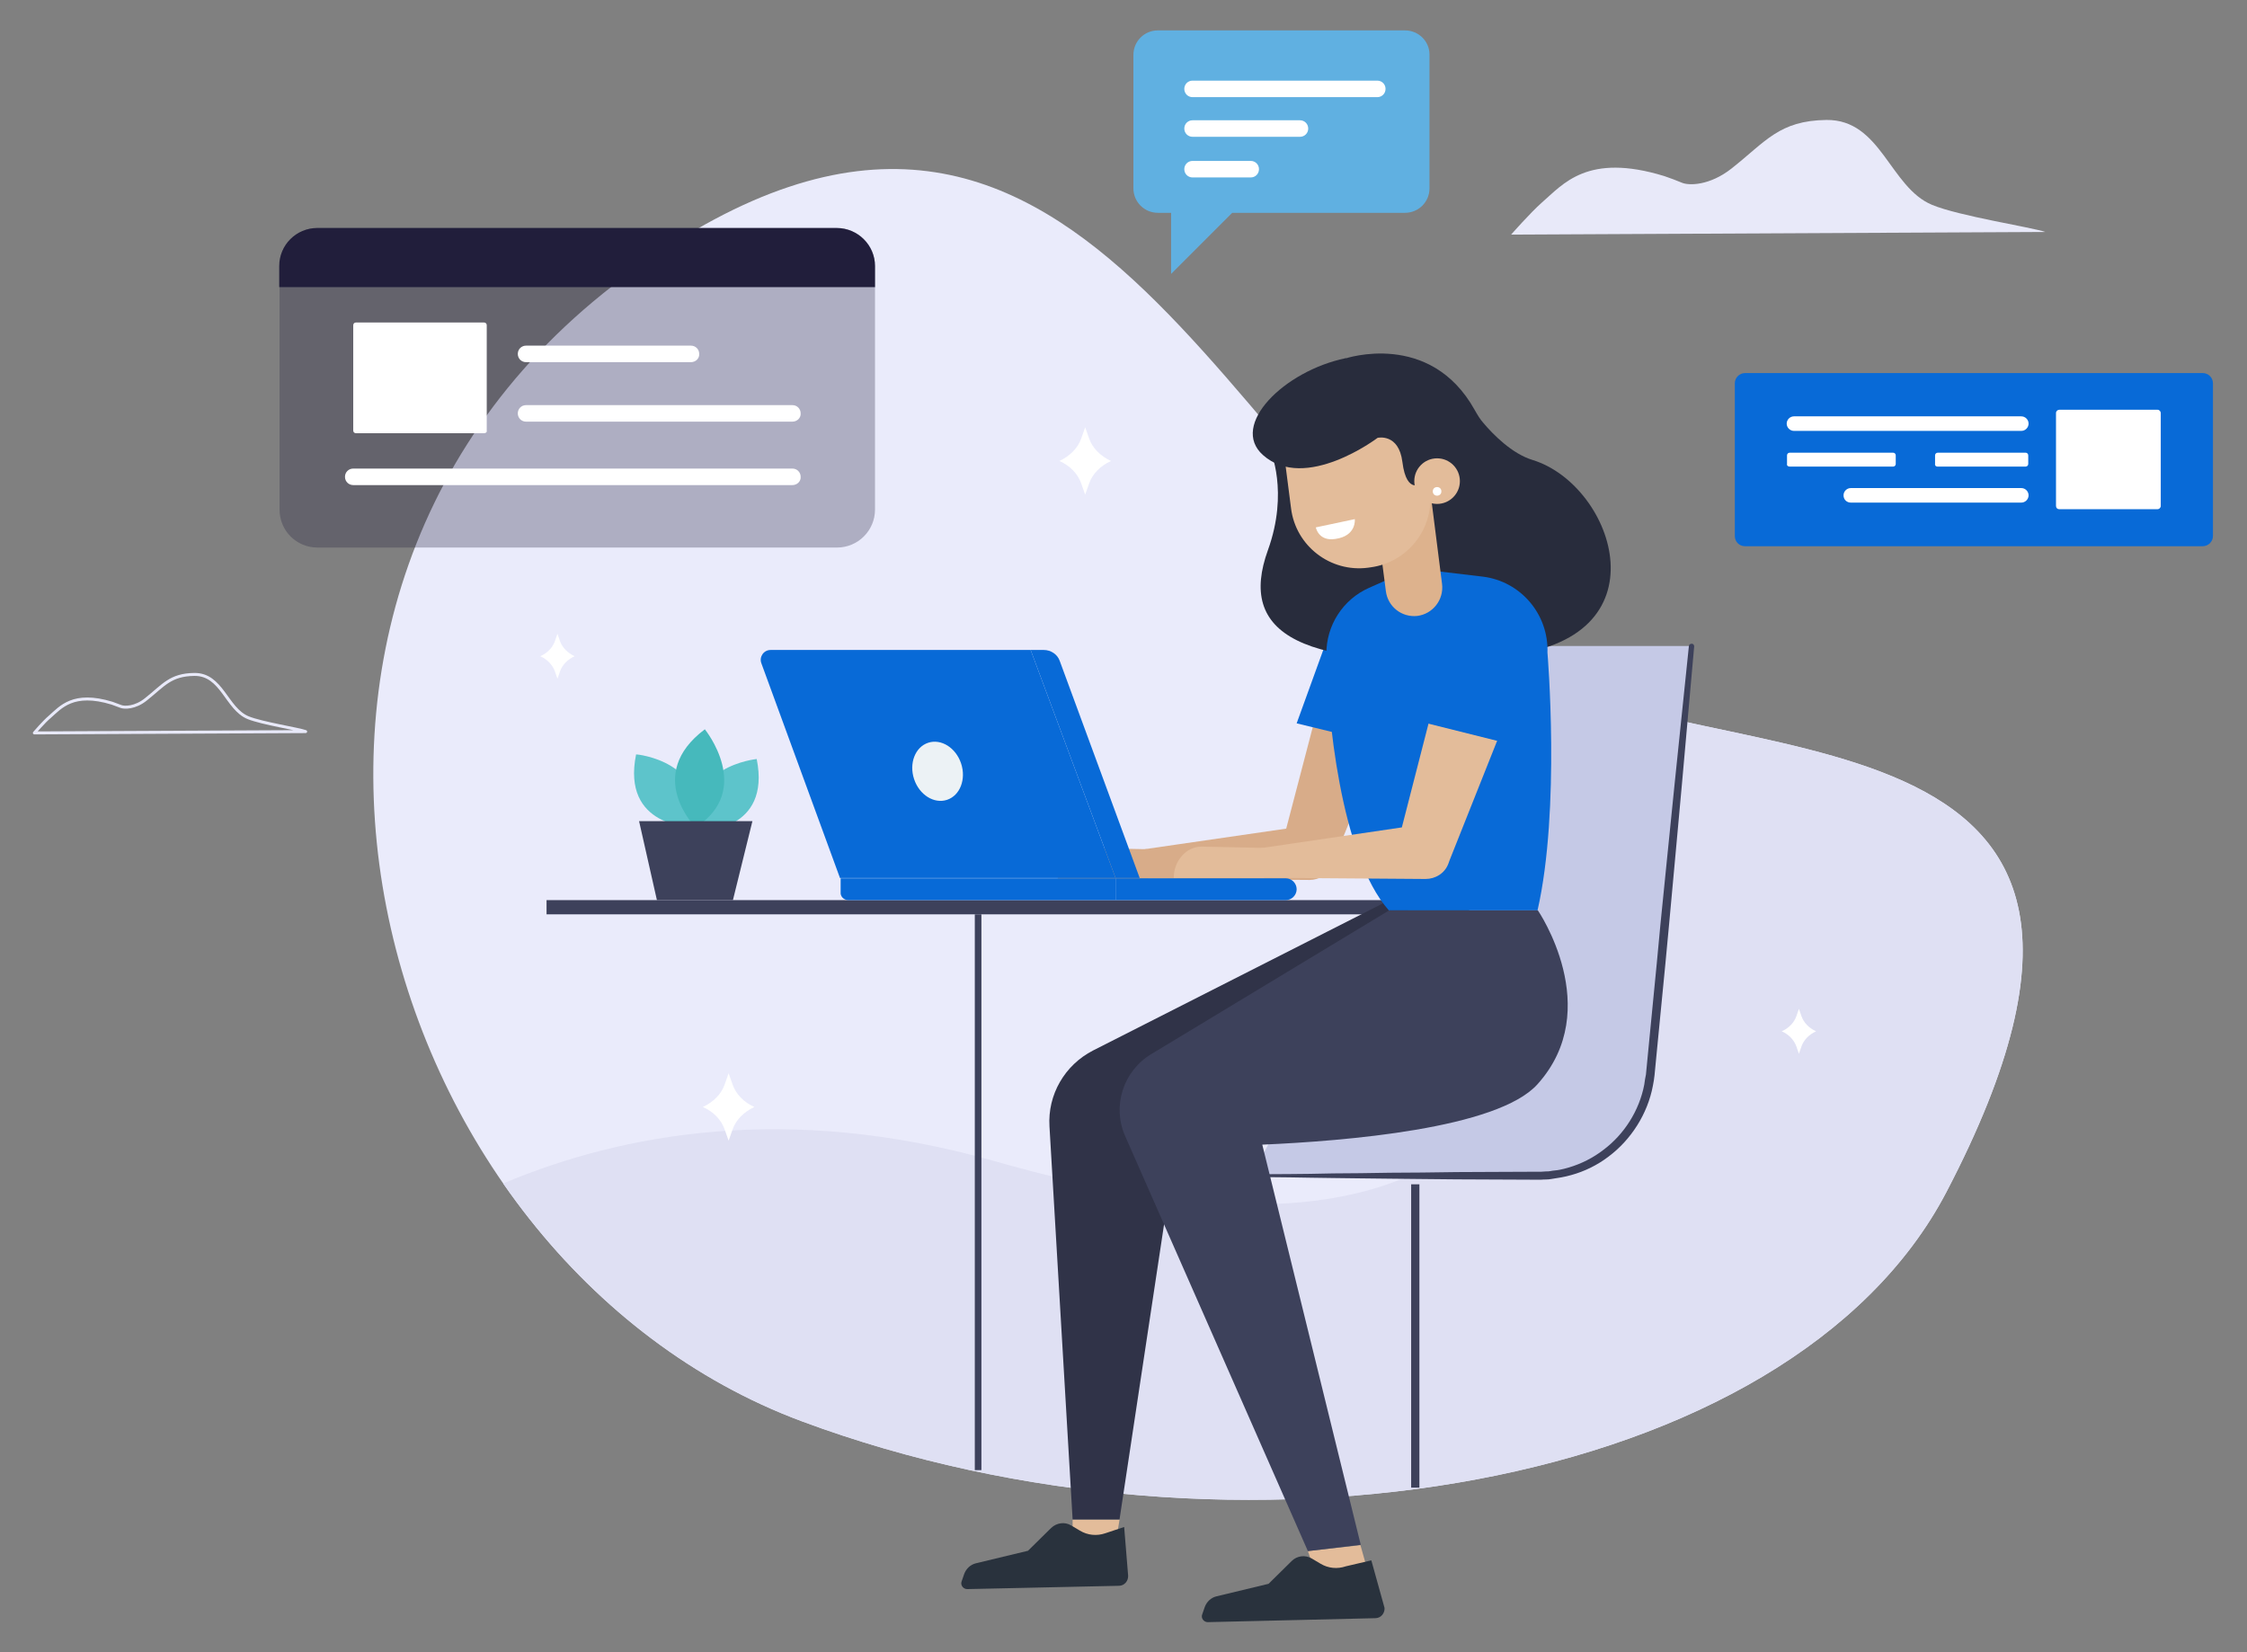 <?xml version="1.0" encoding="utf-8"?>
<!-- Generator: Adobe Illustrator 19.0.0, SVG Export Plug-In . SVG Version: 6.00 Build 0)  -->
<svg version="1.1" id="Isolation_Mode" xmlns="http://www.w3.org/2000/svg" xmlns:xlink="http://www.w3.org/1999/xlink" x="0px"
	 y="0px" viewBox="0 0 680 500" style="enable-background:new 0 0 680 500;" xml:space="preserve">
<rect x="0" y="0" width="680" height="500" fill="#808080" stroke="none"/>
<style type="text/css">
	.st0{fill:#EAEBFB;}
	.st1{clip-path:url(#XMLID_10_);fill:#DFE0F3;}
	.st2{opacity:0.3;}
	.st3{fill:#211e3b;}
	.st4{fill:#FFFFFF;}
	.st5{fill:none;stroke:#E8E9F9;stroke-width:0.899;stroke-linecap:round;stroke-linejoin:round;stroke-miterlimit:10;}
	.st6{fill:#E8E9F9;}
	.st7{fill:#60B0E1;}
	.st8{fill:#C5C9E6;}
	.st9{fill:#3D415B;}
	.st10{fill:none;stroke:#3D415B;stroke-width:2.496;stroke-miterlimit:10;}
	.st11{fill:#E3BC9A;}
	.st12{fill:#D8AC89;}
<!--	SHIRT-->
	.st13{fill:#086ad7;}
	.st14{fill:#303348;}
<!--	HAIR-->
	.st15{fill:#282C3C;}
<!--	CLOTH-->
	.st16{fill:#086ad7;}
<!--	NECK-->
	.st17{fill:#DDB28D;}
<!--	LAP-->
	.st18{fill:#086ad7;}

	.st19{fill:#086ad7;}
	.st20{fill:#086ad7;}
	.st21{fill:#086ad7;}
	.st22{fill:#ECF2F5;}
	.st23{fill:#29323D;}
	.st24{fill:#086ad7;}
<!--	PLANT-->
	.st25{fill:#5DC4CB;}
	.st26{fill:#46B9BC;}
	.st27{fill:none;stroke:#3D415B;stroke-width:2;stroke-miterlimit:10;}
</style>
<g id="XMLID_28_">
	<path id="XMLID_205_" class="st0" d="M458.2,201.2C369.8,147.8,328.1-16.3,191.7,81.8c-136.5,98.1-79.9,299.6,50.9,348.3
		c130.8,48.7,299,21.2,346.4-69.3C669.8,206.1,517.5,237.1,458.2,201.2z"/>
	<g id="XMLID_30_">
		<defs>
			<path id="XMLID_203_" d="M458.2,201.2C369.8,147.8,328.1-16.3,191.7,81.8c-136.5,98.1-79.9,299.6,50.9,348.3
				c130.8,48.7,299,21.2,346.4-69.3C669.8,206.1,517.5,237.1,458.2,201.2z"/>
		</defs>
		<clipPath id="XMLID_10_">
			<use xlink:href="#XMLID_203_"  style="overflow:visible;"/>
		</clipPath>
		<path id="XMLID_31_" class="st1" d="M99.7,391.1c0,0,75.4-75.6,201.3-39.7c125.9,35.9,200,5.1,184.4-184.9
			c0,0,177,24.7,154.3,150.4C612.1,469.5,256.7,527.7,99.7,391.1z"/>
	</g>
	<g id="XMLID_32_">
		<g id="XMLID_33_" class="st2">
			<g id="XMLID_97_">
				<path id="XMLID_98_" class="st3" d="M264.8,80.5v73.7c0,6.4-5.2,11.5-11.5,11.5H96.1c-6.4,0-11.5-5.1-11.5-11.5V80.5
					c0-6.4,5.2-11.5,11.5-11.5h157.2C259.6,69,264.8,74.2,264.8,80.5z"/>
			</g>
		</g>
		<g id="XMLID_34_">
			<g id="XMLID_143_">
				<path id="XMLID_153_" class="st3" d="M264.8,80.5v6.4H84.5v-6.4c0-6.4,5.2-11.5,11.5-11.5h157.2C259.6,69,264.8,74.2,264.8,80.5
					z"/>
				<g id="XMLID_144_">
					<circle id="XMLID_151_" class="st3" cx="94.7" cy="78.8" r="2.4"/>
					<circle id="XMLID_150_" class="st3" cx="104.4" cy="78.8" r="2.4"/>
					<circle id="XMLID_146_" class="st3" cx="114" cy="78.8" r="2.4"/>
				</g>
			</g>
		</g>
		<path id="XMLID_193_" class="st4" d="M146.5,131.1h-38.8c-0.5,0-0.8-0.4-0.8-0.8V98.4c0-0.5,0.4-0.8,0.8-0.8h38.8
			c0.5,0,0.8,0.4,0.8,0.8v31.9C147.4,130.8,147,131.1,146.5,131.1z"/>
		<g id="XMLID_36_">
			<path id="XMLID_192_" class="st4" d="M239.8,146.8H106.9c-1.4,0-2.5-1.1-2.5-2.5l0,0c0-1.4,1.1-2.5,2.5-2.5h132.9
				c1.4,0,2.5,1.1,2.5,2.5l0,0C242.4,145.7,241.2,146.8,239.8,146.8z"/>
		</g>
		<g id="XMLID_37_">
			<path id="XMLID_190_" class="st4" d="M239.8,127.6h-80.6c-1.4,0-2.5-1.1-2.5-2.5l0,0c0-1.4,1.1-2.5,2.5-2.5h80.6
				c1.4,0,2.5,1.1,2.5,2.5l0,0C242.4,126.5,241.2,127.6,239.8,127.6z"/>
		</g>
		<g id="XMLID_38_">
			<path id="XMLID_188_" class="st4" d="M209.1,109.6h-49.9c-1.4,0-2.5-1.1-2.5-2.5l0,0c0-1.4,1.1-2.5,2.5-2.5h49.9
				c1.4,0,2.5,1.1,2.5,2.5l0,0C211.7,108.5,210.5,109.6,209.1,109.6z"/>
		</g>
	</g>
	<path id="XMLID_185_" class="st5" d="M10.4,221.8c0,0,2.9-3.4,4.7-4.9c3.2-2.8,7-7.7,18.8-4.1c0.9,0.3,1.8,0.7,2.7,1
		c1,0.4,4.3,0.5,7.6-2.2c5.3-4.2,7.3-7.4,14.6-7.5c8.4-0.1,9.7,10.4,16.3,13.1c4.2,1.7,15.2,3.4,17.4,4.2L10.4,221.8z"/>
	<path id="XMLID_184_" class="st6" d="M457.3,71c0,0,5.8-6.6,9.3-9.7c6.4-5.5,13.7-15.2,37.1-8c1.8,0.6,3.6,1.3,5.3,2
		c2.1,0.9,8.4,0.9,15-4.3c10.4-8.2,14.4-14.5,28.7-14.7c16.6-0.2,19.2,20.4,32,25.7c8.2,3.4,29.8,6.7,34.3,8.2L457.3,71z"/>
	<g id="XMLID_39_">
		<path id="XMLID_40_" class="st4" d="M329.6,132.7l-1.2-3.4l-1.2,3.4c-1,2.9-3.4,5.3-6.6,6.8l0,0l0,0c3.2,1.4,5.6,3.9,6.6,6.8
			l1.2,3.4l1.2-3.4c1-2.9,3.4-5.3,6.6-6.8l0,0l0,0C333,138,330.6,135.6,329.6,132.7z"/>
		<path id="XMLID_41_" class="st4" d="M221.7,328.2l-1.2-3.4l-1.2,3.4c-1,2.9-3.4,5.3-6.6,6.8l0,0l0,0c3.2,1.4,5.6,3.9,6.6,6.8
			l1.2,3.4l1.2-3.4c1-2.9,3.4-5.3,6.6-6.8l0,0l0,0C225.1,333.6,222.7,331.1,221.7,328.2z"/>
		<path id="XMLID_42_" class="st4" d="M545.2,307.6l-0.8-2.3l-0.8,2.3c-0.7,1.9-2.2,3.5-4.4,4.5l0,0l0,0c2.1,0.9,3.7,2.6,4.4,4.5
			l0.8,2.3l0.8-2.3c0.7-1.9,2.2-3.5,4.4-4.5l0,0l0,0C547.4,311.1,545.9,309.5,545.2,307.6z"/>
		<path id="XMLID_43_" class="st4" d="M169.5,194.1l-0.8-2.3l-0.8,2.3c-0.7,1.9-2.2,3.5-4.4,4.5l0,0l0,0c2.1,0.9,3.7,2.6,4.4,4.5
			l0.8,2.3l0.8-2.3c0.7-1.9,2.2-3.5,4.4-4.5l0,0l0,0C171.8,197.6,170.2,196,169.5,194.1z"/>
	</g>
	<g id="XMLID_44_">
		<path id="XMLID_45_" class="st7" d="M425.2,9.2h-74.8c-4.1,0-7.4,3.3-7.4,7.4v40.4c0,4.1,3.3,7.4,7.4,7.4h4v18.5l18.5-18.5h52.3
			c4.1,0,7.4-3.3,7.4-7.4V16.5C432.6,12.4,429.2,9.2,425.2,9.2z"/>
		<g id="XMLID_46_">
			<path id="XMLID_177_" class="st4" d="M360.9,48.7h17.6c1.4,0,2.5,1.1,2.5,2.5l0,0c0,1.4-1.1,2.5-2.5,2.5h-17.6
				c-1.4,0-2.5-1.1-2.5-2.5l0,0C358.4,49.8,359.5,48.7,360.9,48.7z"/>
		</g>
		<g id="XMLID_47_">
			<path id="XMLID_175_" class="st4" d="M360.9,36.4h32.5c1.4,0,2.5,1.1,2.5,2.5l0,0c0,1.4-1.1,2.5-2.5,2.5h-32.5
				c-1.4,0-2.5-1.1-2.5-2.5l0,0C358.4,37.5,359.5,36.4,360.9,36.4z"/>
		</g>
		<g id="XMLID_48_">
			<path id="XMLID_173_" class="st4" d="M360.9,24.4h55.9c1.4,0,2.5,1.1,2.5,2.5l0,0c0,1.4-1.1,2.5-2.5,2.5h-55.9
				c-1.4,0-2.5-1.1-2.5-2.5l0,0C358.4,25.5,359.5,24.4,360.9,24.4z"/>
		</g>
	</g>
	<g id="XMLID_49_">
		<path id="XMLID_50_" class="st8" d="M378.8,355.9h86.6c17.4,0,32-13.1,33.9-30.4l12.5-130h-86.6l-1.8,75.4L378.8,355.9z"/>
		<g id="XMLID_53_">
			<path id="XMLID_19_" class="st9" d="M378.8,355.4c0,0,4.2-0.1,11.5-0.1c3.7,0,8.1-0.1,13.2-0.2c5.1,0,10.8-0.1,17.1-0.2
				c6.3,0,13-0.1,20.2-0.2c7.2,0,14.7-0.1,22.6-0.1l1.5,0l0.7,0l0.7,0l1.5-0.1c0.5,0,1,0,1.4-0.1c0.9-0.2,1.9-0.2,2.8-0.4
				c0.9-0.2,1.9-0.4,2.8-0.7c3.7-1.1,7.3-2.9,10.4-5.3c6.3-4.7,10.9-11.9,12.4-19.8c0.1-1,0.3-2,0.5-3l0.3-3.1
				c0.2-2.1,0.4-4.1,0.6-6.2c0.4-4.1,0.8-8.3,1.2-12.3c0.8-8.2,1.6-16.2,2.3-24c1.6-15.6,3-30.1,4.3-42.6
				c2.6-24.9,4.3-41.5,4.3-41.5c0-0.4,0.4-0.7,0.9-0.7c0.4,0,0.7,0.4,0.7,0.8c0,0-1.5,16.6-3.7,41.6c-1.1,12.5-2.5,27-3.9,42.6
				c-0.7,7.8-1.5,15.8-2.3,24c-0.4,4.1-0.8,8.2-1.2,12.3c-0.2,2.1-0.4,4.1-0.6,6.2l-0.3,3.1c-0.1,1.1-0.3,2.1-0.5,3.2
				c-1.6,8.5-6.6,16.3-13.4,21.4c-3.4,2.6-7.3,4.5-11.3,5.6c-1,0.3-2,0.5-3,0.7c-1,0.2-2.1,0.3-3.1,0.5c-1,0.2-2,0.1-3,0.2l-0.7,0
				l-0.8,0l-1.5,0c-7.8,0-15.4-0.1-22.6-0.1c-7.2-0.1-14-0.1-20.2-0.2c-6.3-0.1-12-0.1-17.1-0.2c-5.1-0.1-9.5-0.1-13.2-0.2
				c-7.3-0.1-11.5-0.1-11.5-0.1c-0.3,0-0.5-0.3-0.5-0.6C378.3,355.6,378.5,355.4,378.8,355.4z"/>
		</g>
		<line id="XMLID_54_" class="st10" x1="428.3" y1="358.4" x2="428.3" y2="450.2"/>
	</g>
	<g id="XMLID_55_">
		<rect id="XMLID_164_" x="165.4" y="272.4" class="st9" width="279.2" height="4.3"/>
		<polygon id="XMLID_56_" class="st11" points="411.7,467.6 414.7,478.2 400.3,482.6 395.8,469.4 		"/>
		<polygon id="XMLID_57_" class="st11" points="324.6,459.9 324.6,468.4 337.4,468.4 338.8,459.9 		"/>
		<g id="XMLID_58_">
			<g id="XMLID_59_">
				<path id="XMLID_60_" class="st12" d="M422.8,213.1l-19.3,47.6l-0.4,1.1c-1.1,2.8-3.9,4.5-6.8,4.5l-54.9-0.4c-2.2,0-4-1.8-4-4.1
					c0-2,1.5-3.7,3.4-4l54.4-7.9l-7.2,5.6l13-49.7c1.6-6.2,7.9-9.9,14.1-8.2c6.2,1.6,9.9,7.9,8.2,14.1
					C423.1,212.1,422.9,212.6,422.8,213.1z"/>
				<path id="XMLID_61_" class="st12" d="M347.3,257l-18.8-0.4c-4.6,0-8.4,4.2-8.4,9.4v0h27.4L347.3,257z"/>
			</g>
			<g id="XMLID_62_">
				<path id="XMLID_158_" class="st13" d="M392.4,218.9l30,7.3l4.9-26.8c1.3-7.2-3.7-14-11.1-15.1l0,0c-6.2-0.9-12.2,2.6-14.3,8.4
					L392.4,218.9z"/>
			</g>
		</g>
		<path id="XMLID_63_" class="st14" d="M423.4,270.9l-92.6,47c-8.6,4.4-13.8,13.4-13.2,23l7,118.9h14.2L358,332.6l72.1-50.6
			L423.4,270.9z"/>
		<path id="XMLID_154_" class="st15" d="M407.1,108.5c0,0,25.7-8.7,39.2,15.6c0.8,1.4,1.6,2.8,2.7,4c2.7,3.2,8.5,9.2,14.8,11.1
			c25,7.7,40.9,55-9,59.2c-62.4,5.3-80.1-7-71.1-31.9c6.4-17.7,0.7-30.3,0.7-30.3L407.1,108.5z"/>
		<path id="XMLID_64_" class="st16" d="M427.6,172l-13.3,5.9c-7.9,3.5-13,11.4-12.9,20.1c0.2,17.5,4.2,60.9,18.9,77.5h45
			c7-30.7,3-78,3-78c0.4-11.6-8.1-21.6-19.6-23L427.6,172z"/>
		<g id="XMLID_65_">
			<g id="XMLID_66_">
				<g id="XMLID_67_">
					<path id="XMLID_152_" class="st17" d="M428.9,186.4L428.9,186.4c-4.7,0.5-8.9-2.8-9.5-7.5l-3.7-28.6l17.1-2l3.6,28.4
						C437,181.5,433.6,185.8,428.9,186.4z"/>
					<path id="XMLID_11_" class="st11" d="M414.7,171.7l-0.7,0.1c-11.4,1.5-21.9-6.6-23.3-18l-3.2-24.9l42-5.5l3.2,24.9
						C434.2,159.7,426.2,170.2,414.7,171.7z"/>
				</g>
				<path id="XMLID_149_" class="st15" d="M434.1,138.7l-3.6,7.4c0,0-4.8,4.1-6.1-6.3c-1.1-8.8-7.5-7.3-7.5-7.3s-21.9,16.6-34.7,5.2
					c-10.1-9,6.3-25.4,25-29.3l24.6,10.8L434.1,138.7z"/>
				<circle id="XMLID_148_" class="st11" cx="434.9" cy="145.6" r="6.9"/>
				<circle id="XMLID_147_" class="st4" cx="434.9" cy="148.7" r="1.3"/>
			</g>
			<path id="XMLID_145_" class="st4" d="M398.2,159.6l11.8-2.5c0,0,0.6,5.1-5.9,6C399,163.9,398.2,159.6,398.2,159.6z"/>
		</g>
		<path id="XMLID_68_" class="st9" d="M465.4,275.5h-45l-72,43.5c-8.5,5.1-11.9,15.8-7.9,24.8l55.3,125.6l16-1.9L382,346.4
			c24.9-1.1,71.2-4.8,83.3-18.3C485.8,305.3,465.4,275.5,465.4,275.5z"/>
		<g id="XMLID_69_">
			<path id="XMLID_70_" class="st18" d="M311.9,196.7l25.7,69h-83.4l-23.8-65c-0.7-1.9,0.7-4,2.8-4H311.9z"/>
			<path id="XMLID_71_" class="st19" d="M311.9,196.7h4c2.1,0,4.1,1.3,4.8,3.3l24.2,65.7h-7.3L311.9,196.7z"/>
			<path id="XMLID_140_" class="st20" d="M256.7,272.4h80.9v-6.6h-83.2v4.3C254.3,271.3,255.4,272.4,256.7,272.4z"/>
			<path id="XMLID_72_" class="st21" d="M337.6,272.4h51.5c1.8,0,3.3-1.5,3.3-3.3l0,0c0-1.8-1.5-3.3-3.3-3.3h-51.5V272.4z"/>
			
				<ellipse id="XMLID_138_" transform="matrix(0.949 -0.314 0.314 0.949 -58.968 101.06)" class="st22" cx="283.9" cy="233.4" rx="7.5" ry="9.1"/>
		</g>
		<g id="XMLID_73_">
			<g id="XMLID_74_">
				<path id="XMLID_75_" class="st11" d="M458,211.8l-19.3,48.5l-0.4,1.1c-1.1,2.9-3.9,4.6-6.9,4.6l-55-0.4c-2.2,0-4-1.8-4-4.1
					c0-2,1.5-3.7,3.5-4l54.4-8l-7.3,5.7l13-50.6c1.6-6.2,7.9-10,14.2-8.4c6.2,1.6,10,7.9,8.4,14.2
					C458.3,210.8,458.1,211.3,458,211.8z"/>
				<path id="XMLID_76_" class="st11" d="M382.4,256.6l-18.8-0.4c-4.6,0-8.4,4.3-8.4,9.5l0,0h27.4L382.4,256.6z"/>
			</g>
			<g id="XMLID_77_">
				<path id="XMLID_133_" class="st13" d="M427.5,217.8l30,7.5l4.9-27.3c1.3-7.3-3.7-14.3-11.1-15.4l0,0c-6.2-0.9-12.2,2.7-14.3,8.6
					L427.5,217.8z"/>
			</g>
		</g>
		<path id="XMLID_130_" class="st23" d="M390.9,472.4l-7,6.9l-15.8,3.8c-1.6,0.4-2.9,1.6-3.5,3.2l-0.8,2.3c-0.4,1.1,0.5,2.3,1.7,2.3
			l50.7-1.2c1.7,0,2.9-1.5,2.8-3.1l-4-14.4l-7.7,1.8c-2.6,0.9-5.4,0.6-7.7-0.8l-2.7-1.6C395,470.5,392.5,470.8,390.9,472.4z"/>
		<path id="XMLID_129_" class="st23" d="M318.1,462.4l-7,6.9l-15.8,3.8c-1.6,0.4-2.9,1.6-3.5,3.2l-0.8,2.3c-0.4,1.1,0.5,2.3,1.7,2.3
			l45.9-1c1.7,0,2.9-1.5,2.8-3.1l-1.2-14.7l-5.7,1.9c-2.6,0.9-5.4,0.6-7.7-0.8l-2.7-1.6C322.2,460.5,319.8,460.8,318.1,462.4z"/>
	</g>
	<g id="XMLID_78_">
		<path id="XMLID_125_" class="st24" d="M528.1,165.3h138.5c1.7,0,3.1-1.4,3.1-3.1V116c0-1.7-1.4-3.1-3.1-3.1H528.1
			c-1.7,0-3.1,1.4-3.1,3.1v46.2C525,163.9,526.3,165.3,528.1,165.3z"/>
		<g id="XMLID_79_">
			<path id="XMLID_124_" class="st4" d="M623.2,154.1h29.7c0.5,0,1-0.4,1-1V125c0-0.5-0.4-1-1-1h-29.7c-0.5,0-1,0.4-1,1v28.1
				C622.2,153.7,622.6,154.1,623.2,154.1z"/>
			<g id="XMLID_80_">
				<path id="XMLID_122_" class="st4" d="M542.9,130.4h68.8c1.2,0,2.2-1,2.2-2.2l0,0c0-1.2-1-2.2-2.2-2.2h-68.8
					c-1.2,0-2.2,1-2.2,2.2l0,0C540.7,129.4,541.7,130.4,542.9,130.4z"/>
				<g id="XMLID_81_">
					<path id="XMLID_121_" class="st4" d="M586.3,141.2H613c0.5,0,0.8-0.4,0.8-0.8v-2.6c0-0.5-0.4-0.8-0.8-0.8h-26.6
						c-0.5,0-0.8,0.4-0.8,0.8v2.6C585.5,140.9,585.9,141.2,586.3,141.2z"/>
					<path id="XMLID_120_" class="st4" d="M541.6,141.2h31.3c0.5,0,0.8-0.4,0.8-0.8v-2.6c0-0.5-0.4-0.8-0.8-0.8h-31.3
						c-0.5,0-0.8,0.4-0.8,0.8v2.6C540.7,140.9,541.1,141.2,541.6,141.2z"/>
				</g>
				<path id="XMLID_118_" class="st4" d="M560.1,152.1h51.6c1.2,0,2.2-1,2.2-2.2l0,0c0-1.2-1-2.2-2.2-2.2h-51.6
					c-1.2,0-2.2,1-2.2,2.2l0,0C557.9,151.2,558.9,152.1,560.1,152.1z"/>
			</g>
		</g>
	</g>
	<g id="XMLID_82_">
		<path id="XMLID_114_" class="st25" d="M212.2,251.5c0,0,21.2,0.1,16.8-21.8C229,229.7,206.7,231.9,212.2,251.5z"/>
		<path id="XMLID_113_" class="st25" d="M209.5,250.3c0,0-21.5,0.1-17-22C192.5,228.2,215.1,230.5,209.5,250.3z"/>
		<path id="XMLID_112_" class="st26" d="M210.5,250.4c0,0-15.7-15.8,2.8-29.7C213.3,220.7,228.2,239,210.5,250.4z"/>
		<polygon id="XMLID_111_" class="st9" points="227.7,248.5 193.4,248.5 198.8,272.4 221.8,272.4 		"/>
	</g>
	<line id="XMLID_29_" class="st27" x1="296" y1="276.7" x2="296" y2="444.9"/>
</g>
</svg>
